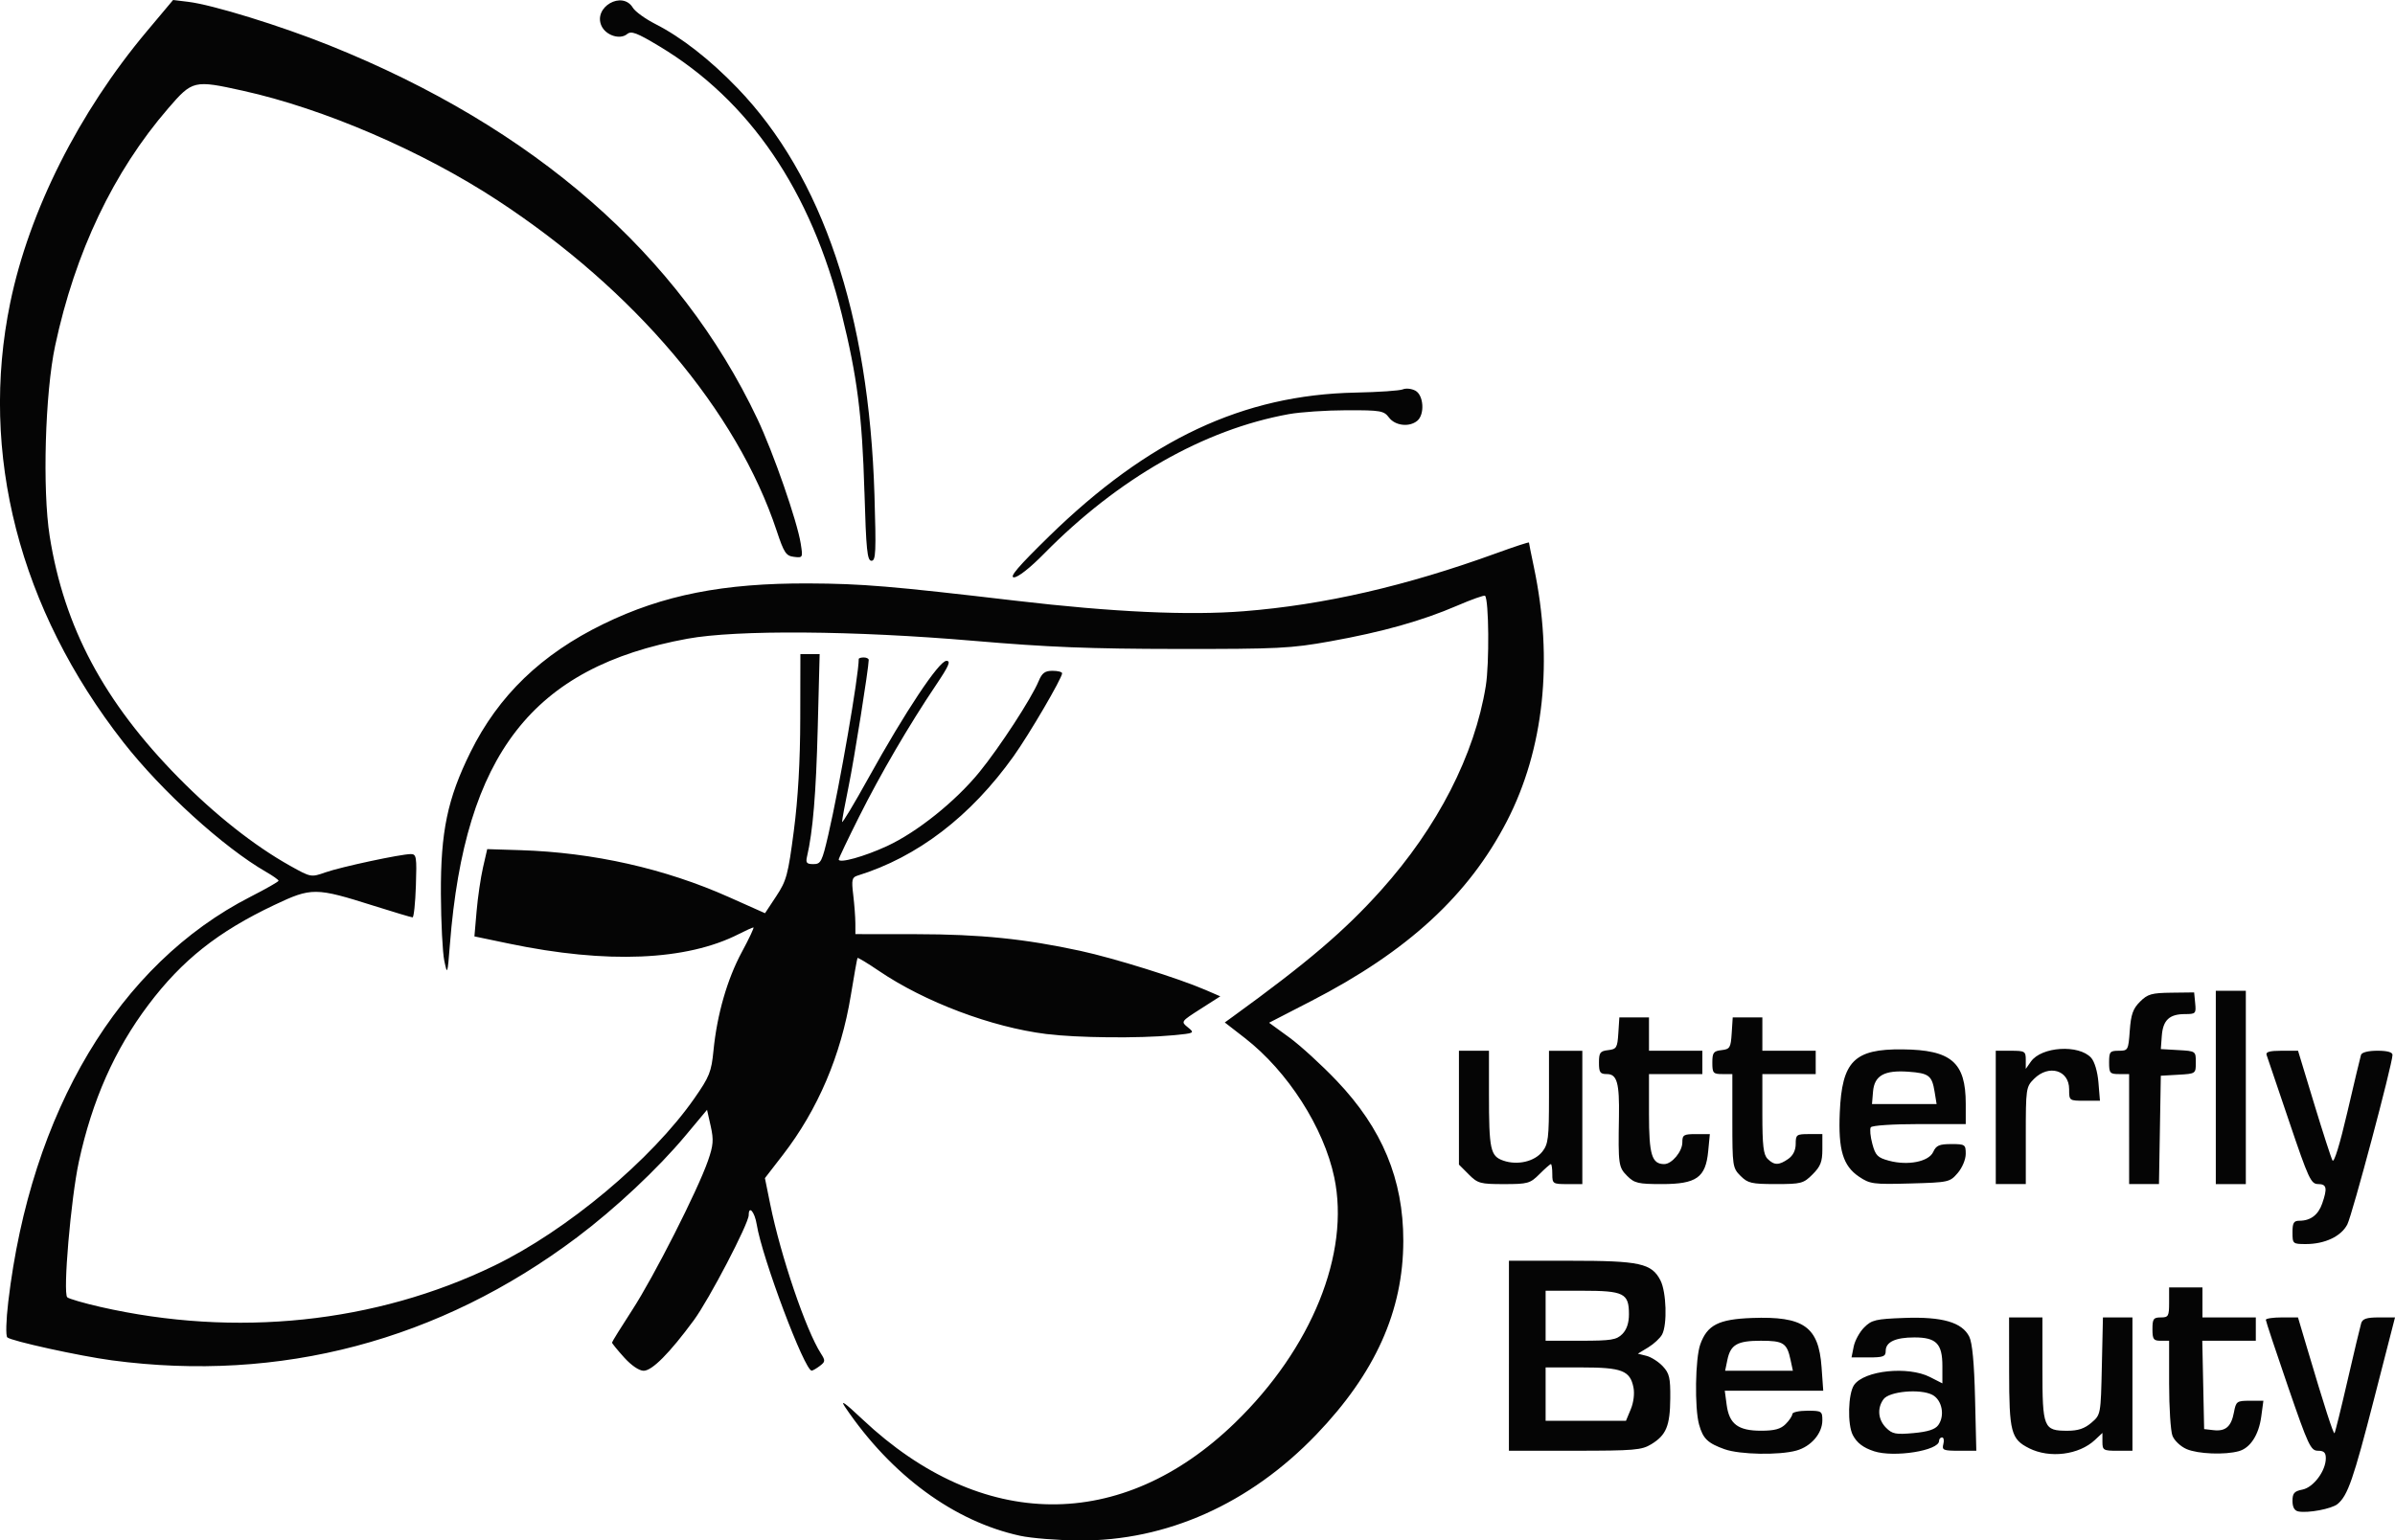 <?xml version="1.0" encoding="UTF-8" standalone="no"?>
<!-- Created with Inkscape (http://www.inkscape.org/) -->

<svg
   xmlns:dc="http://purl.org/dc/elements/1.1/"
   xmlns:cc="http://creativecommons.org/ns#"
   xmlns:rdf="http://www.w3.org/1999/02/22-rdf-syntax-ns#"
   xmlns:svg="http://www.w3.org/2000/svg"
   xmlns="http://www.w3.org/2000/svg"
   xmlns:sodipodi="http://sodipodi.sourceforge.net/DTD/sodipodi-0.dtd"
   xmlns:inkscape="http://www.inkscape.org/namespaces/inkscape"
   width="190.053mm"
   height="122.28mm"
   viewBox="0 0 190.053 122.28"
   version="1.1"
   id="svg8"
   inkscape:version="0.92.1 r15371"
   sodipodi:docname="logo.svg">
  <defs
     id="defs2" />
  <sodipodi:namedview
     id="base"
     pagecolor="#ffffff"
     bordercolor="#666666"
     borderopacity="1.0"
     inkscape:pageopacity="0.0"
     inkscape:pageshadow="2"
     inkscape:zoom="0.5"
     inkscape:cx="557.1284"
     inkscape:cy="149.25167"
     inkscape:document-units="mm"
     inkscape:current-layer="layer1"
     showgrid="false"
     fit-margin-top="0"
     fit-margin-left="0"
     fit-margin-right="0"
     fit-margin-bottom="0"
     inkscape:window-width="1280"
     inkscape:window-height="961"
     inkscape:window-x="-8"
     inkscape:window-y="-8"
     inkscape:window-maximized="1" />
  <g
     inkscape:label="Layer 1"
     inkscape:groupmode="layer"
     id="layer1"
     transform="translate(134.157,-131.826)">
    <path
       style="opacity:0.98;fill:#000000;stroke-width:0.265"
       d="m -53.203,253.734 c -5.244,-1.141 -10.219,-4.796 -13.872,-10.19 -0.452,-0.667 -0.068,-0.4 1.376,0.96 9.44,8.886 20.54,8.984 29.544,0.26 6.092,-5.902 9.144,-13.449 7.878,-19.476 -0.831,-3.957 -3.694,-8.423 -7.088,-11.059 l -1.6,-1.242 0.625,-0.453 c 5.936,-4.304 8.886,-6.821 11.778,-10.045 4.489,-5.006 7.425,-10.736 8.309,-16.212 0.288,-1.787 0.246,-6.854 -0.059,-7.159 -0.065,-0.065 -1.063,0.289 -2.219,0.787 -2.805,1.207 -5.911,2.08 -10.055,2.826 -3.14,0.565 -4.149,0.615 -12.155,0.607 -6.928,-0.007 -10.261,-0.14 -16.14,-0.644 -9.51,-0.815 -18.807,-0.885 -22.718,-0.169 -12.291,2.249 -17.668,9.162 -18.854,24.242 -0.192,2.442 -0.205,2.48 -0.447,1.323 -0.137,-0.655 -0.259,-3.036 -0.27,-5.292 -0.025,-4.953 0.52,-7.569 2.342,-11.258 2.223,-4.5 5.631,-7.786 10.568,-10.189 4.719,-2.297 9.51,-3.243 16.282,-3.214 4.222,0.018 6.542,0.212 16.404,1.37 7.748,0.91 13.733,1.185 18.136,0.836 6.363,-0.505 12.851,-1.997 20.03,-4.606 1.419,-0.516 2.58,-0.896 2.58,-0.846 0,0.05 0.176,0.927 0.391,1.949 1.555,7.393 0.803,14.467 -2.144,20.174 -3.034,5.875 -7.878,10.33 -15.503,14.26 l -3.366,1.735 1.6,1.165 c 0.88,0.641 2.577,2.192 3.772,3.448 3.603,3.786 5.282,7.825 5.279,12.693 -0.004,5.566 -2.224,10.51 -6.911,15.391 -5.274,5.492 -11.89,8.448 -18.805,8.4 -1.691,-0.012 -3.801,-0.179 -4.688,-0.372 z M 48.224,251.801 c -0.308,-0.063 -0.463,-0.342 -0.463,-0.836 0,-0.612 0.138,-0.769 0.794,-0.9 0.876,-0.175 1.85,-1.483 1.851,-2.487 7.9e-4,-0.45 -0.152,-0.595 -0.624,-0.595 -0.575,0 -0.767,-0.411 -2.381,-5.102 -0.966,-2.806 -1.756,-5.188 -1.756,-5.292 0,-0.104 0.574,-0.189 1.276,-0.189 h 1.276 l 0.727,2.447 c 1.391,4.686 2.083,6.832 2.172,6.743 0.049,-0.049 0.514,-1.929 1.032,-4.177 0.518,-2.248 1.006,-4.296 1.084,-4.55 0.11,-0.357 0.434,-0.463 1.414,-0.463 h 1.271 l -1.652,6.429 c -1.648,6.416 -2.098,7.713 -2.907,8.384 -0.462,0.383 -2.358,0.741 -3.112,0.588 z M 2.713,246.869 c -1.359,-0.485 -1.73,-0.842 -2.042,-1.966 -0.365,-1.316 -0.304,-5.257 0.099,-6.373 0.552,-1.528 1.449,-1.986 4.081,-2.085 4.12,-0.154 5.31,0.684 5.54,3.898 l 0.134,1.876 h -3.907 -3.907 l 0.15,1.122 c 0.204,1.524 0.907,2.053 2.727,2.053 1.073,0 1.557,-0.131 1.955,-0.529 0.291,-0.291 0.529,-0.648 0.529,-0.794 0,-0.146 0.536,-0.265 1.191,-0.265 1.134,0 1.191,0.036 1.191,0.758 0,1.043 -0.89,2.081 -2.063,2.406 -1.364,0.379 -4.487,0.322 -5.679,-0.103 z m 5.218,-7.096 c -0.287,-1.343 -0.564,-1.521 -2.354,-1.521 -1.873,0 -2.409,0.306 -2.66,1.521 l -0.178,0.86 h 2.688 2.688 z m 6.624,7.25 c -0.852,-0.277 -1.357,-0.661 -1.681,-1.279 -0.442,-0.842 -0.379,-3.297 0.101,-3.983 0.809,-1.155 4.277,-1.516 6.022,-0.627 l 0.982,0.501 v -1.386 c 0,-1.765 -0.488,-2.261 -2.221,-2.261 -1.503,0 -2.277,0.363 -2.277,1.068 0,0.449 -0.184,0.52 -1.356,0.52 h -1.356 l 0.172,-0.86 c 0.095,-0.473 0.469,-1.158 0.832,-1.521 0.596,-0.597 0.909,-0.671 3.194,-0.754 3.003,-0.11 4.575,0.345 5.145,1.488 0.241,0.484 0.392,2.09 0.459,4.888 l 0.1,4.167 h -1.377 c -1.247,0 -1.364,-0.05 -1.239,-0.529 0.076,-0.291 0.03,-0.529 -0.101,-0.529 -0.132,0 -0.24,0.125 -0.24,0.278 0,0.77 -3.569,1.337 -5.159,0.82 z m 5.094,-2.07 c 0.548,-0.75 0.307,-2.001 -0.464,-2.406 -0.953,-0.501 -3.417,-0.282 -3.876,0.345 -0.521,0.712 -0.438,1.63 0.206,2.273 0.49,0.49 0.77,0.544 2.172,0.417 1.132,-0.103 1.714,-0.289 1.962,-0.629 z m 7.213,1.832 c -1.438,-0.721 -1.583,-1.275 -1.587,-6.085 l -0.004,-4.299 h 1.323 1.323 v 4.082 c 0,4.696 0.088,4.914 1.989,4.914 0.841,0 1.36,-0.174 1.899,-0.638 0.742,-0.637 0.742,-0.641 0.828,-4.498 l 0.086,-3.86 h 1.171 1.171 v 5.292 5.292 h -1.191 c -1.114,0 -1.191,-0.045 -1.191,-0.708 v -0.708 l -0.595,0.558 c -1.267,1.187 -3.585,1.48 -5.222,0.659 z m 12.496,0.068 c -0.479,-0.208 -0.978,-0.681 -1.124,-1.065 -0.144,-0.38 -0.263,-2.231 -0.263,-4.113 v -3.422 h -0.661 c -0.58,0 -0.661,-0.115 -0.661,-0.926 0,-0.811 0.082,-0.926 0.661,-0.926 0.608,0 0.661,-0.097 0.661,-1.191 v -1.191 h 1.323 1.323 v 1.191 1.191 h 2.117 2.117 v 0.926 0.926 h -2.124 -2.124 l 0.074,3.506 0.074,3.506 0.744,0.085 c 0.961,0.11 1.409,-0.281 1.622,-1.418 0.163,-0.868 0.229,-0.917 1.254,-0.917 h 1.082 l -0.17,1.257 c -0.196,1.454 -0.868,2.491 -1.778,2.745 -1.107,0.31 -3.25,0.225 -4.145,-0.164 z m -53.775,-7.41 v -7.541 h 4.903 c 5.482,0 6.42,0.205 7.118,1.554 0.474,0.917 0.554,3.512 0.133,4.299 -0.155,0.289 -0.651,0.75 -1.102,1.025 l -0.821,0.499 0.68,0.171 c 0.374,0.094 0.956,0.465 1.294,0.824 0.529,0.564 0.612,0.917 0.597,2.56 -0.019,2.182 -0.321,2.909 -1.509,3.634 -0.759,0.463 -1.361,0.514 -6.069,0.515 l -5.226,9.9e-4 z m 9.667,4.25 c 0.224,-0.535 0.313,-1.247 0.216,-1.729 -0.269,-1.345 -0.914,-1.594 -4.122,-1.594 H -11.506 v 2.117 2.117 h 3.189 3.188 z m -0.672,-5.97 c 0.35,-0.35 0.529,-0.882 0.529,-1.569 0,-1.674 -0.393,-1.871 -3.723,-1.871 H -11.506 v 1.984 1.984 h 2.778 c 2.425,0 2.845,-0.067 3.307,-0.529 z m -79.212,1.851 c -0.526,-0.583 -0.957,-1.112 -0.957,-1.176 0,-0.064 0.72,-1.225 1.599,-2.579 1.727,-2.659 5.196,-9.496 6.016,-11.855 0.428,-1.233 0.461,-1.653 0.216,-2.749 l -0.29,-1.294 -1.72,2.058 c -2.189,2.62 -5.556,5.778 -8.599,8.066 -10.907,8.202 -23.549,11.546 -36.909,9.763 -2.556,-0.341 -8.001,-1.537 -8.3,-1.824 -0.13,-0.125 -0.098,-1.347 0.076,-2.818 1.783,-15.115 8.785,-26.827 19.23,-32.161 1.222,-0.624 2.221,-1.194 2.22,-1.267 -5.3e-4,-0.073 -0.446,-0.389 -0.991,-0.702 -3.367,-1.939 -8.288,-6.41 -11.322,-10.288 -8.265,-10.565 -11.449,-22.94 -8.979,-34.896 1.506,-7.287 5.443,-15.111 10.843,-21.547 l 2.08,-2.479 1.209,0.147 c 1.929,0.235 7.298,1.891 11.184,3.451 16.244,6.518 27.786,16.594 33.975,29.661 1.264,2.669 3.154,8.106 3.436,9.886 0.178,1.127 0.17,1.144 -0.534,1.058 -0.634,-0.077 -0.79,-0.312 -1.374,-2.072 -3.156,-9.502 -11.262,-19.095 -22.174,-26.242 -5.967,-3.908 -13.777,-7.27 -20.179,-8.685 -3.894,-0.861 -4.002,-0.836 -5.926,1.391 -4.349,5.033 -7.39,11.417 -8.978,18.852 -0.798,3.737 -1.018,11.418 -0.432,15.116 1.145,7.226 4.311,13.161 10.227,19.171 2.894,2.939 6.016,5.406 8.848,6.989 1.649,0.922 1.667,0.926 2.801,0.526 1.23,-0.434 5.982,-1.452 6.781,-1.453 0.445,-5.3e-4 0.48,0.217 0.403,2.514 -0.046,1.383 -0.165,2.512 -0.265,2.51 -0.099,-0.002 -1.49,-0.418 -3.091,-0.924 -4.608,-1.457 -4.923,-1.459 -7.875,-0.06 -4.479,2.122 -7.319,4.374 -9.996,7.926 -2.677,3.552 -4.463,7.582 -5.516,12.443 -0.636,2.936 -1.279,10.439 -0.923,10.771 0.129,0.12 1.306,0.463 2.615,0.762 10.752,2.454 21.849,1.294 31.267,-3.27 5.765,-2.793 12.487,-8.415 15.881,-13.28 1.199,-1.719 1.351,-2.099 1.519,-3.803 0.282,-2.862 1.09,-5.665 2.254,-7.823 0.576,-1.068 0.988,-1.942 0.915,-1.942 -0.073,0 -0.591,0.234 -1.153,0.521 -4.155,2.12 -10.476,2.384 -18.241,0.763 l -2.747,-0.573 0.174,-2.009 c 0.096,-1.105 0.324,-2.664 0.508,-3.464 l 0.334,-1.455 2.636,0.083 c 5.789,0.183 11.472,1.463 16.54,3.724 l 2.869,1.28 0.893,-1.353 c 0.813,-1.233 0.937,-1.696 1.393,-5.19 0.335,-2.569 0.504,-5.518 0.51,-8.929 l 0.01,-5.092 0.764,-0.001 0.764,-0.001 -0.152,5.887 c -0.134,5.19 -0.385,8.197 -0.85,10.186 -0.115,0.492 -0.028,0.595 0.505,0.595 0.593,0 0.687,-0.185 1.181,-2.315 0.911,-3.932 2.418,-12.639 2.418,-13.966 0,-0.068 0.179,-0.123 0.397,-0.123 0.218,0 0.396,0.089 0.395,0.198 -0.005,0.655 -1.156,7.898 -1.593,10.024 -0.287,1.395 -0.522,2.668 -0.522,2.83 0,0.161 0.946,-1.413 2.102,-3.499 2.902,-5.238 5.589,-9.277 6.175,-9.283 0.375,-0.004 0.208,0.386 -0.819,1.914 -2.144,3.189 -4.387,7.031 -6.1,10.447 -0.892,1.78 -1.622,3.312 -1.622,3.403 0,0.336 2.036,-0.229 3.836,-1.063 2.385,-1.106 5.421,-3.537 7.32,-5.863 1.599,-1.958 4.14,-5.859 4.705,-7.223 0.271,-0.654 0.5,-0.825 1.104,-0.825 0.419,0 0.761,0.089 0.761,0.198 -10e-4,0.385 -2.609,4.843 -3.851,6.583 -3.409,4.778 -7.629,8.006 -12.391,9.479 -0.436,0.135 -0.478,0.331 -0.333,1.538 0.091,0.761 0.167,1.77 0.168,2.243 l 0.002,0.86 4.829,0.005 c 5.062,0.005 8.613,0.367 13.031,1.326 2.694,0.585 7.776,2.172 9.913,3.096 l 1.182,0.511 -1.568,1.003 c -1.563,1 -1.566,1.004 -0.999,1.463 0.556,0.45 0.531,0.464 -1.201,0.627 -2.684,0.254 -7.608,0.204 -10.043,-0.102 -4.349,-0.545 -9.645,-2.544 -13.277,-5.01 -0.903,-0.613 -1.668,-1.074 -1.7,-1.025 -0.032,0.049 -0.272,1.391 -0.532,2.982 -0.777,4.747 -2.612,9.054 -5.387,12.646 l -1.427,1.847 0.422,2.083 c 0.831,4.1 2.832,9.992 4.021,11.84 0.361,0.561 0.353,0.651 -0.086,0.984 -0.266,0.202 -0.556,0.37 -0.644,0.375 -0.558,0.029 -3.943,-8.971 -4.364,-11.604 -0.159,-0.994 -0.635,-1.552 -0.635,-0.745 0,0.676 -3.146,6.704 -4.357,8.349 -1.924,2.613 -3.309,4.008 -3.98,4.008 -0.361,0 -0.976,-0.419 -1.554,-1.059 z M 47.761,229.652 c 0,-0.759 0.098,-0.926 0.547,-0.926 0.882,0 1.494,-0.46 1.807,-1.357 0.43,-1.234 0.364,-1.554 -0.324,-1.554 -0.564,0 -0.759,-0.423 -2.293,-4.961 -0.922,-2.729 -1.729,-5.11 -1.793,-5.292 -0.083,-0.236 0.259,-0.331 1.19,-0.331 h 1.307 l 1.265,4.167 c 0.696,2.292 1.357,4.335 1.468,4.541 0.123,0.227 0.586,-1.278 1.181,-3.836 0.538,-2.316 1.024,-4.359 1.082,-4.541 0.063,-0.201 0.576,-0.331 1.303,-0.331 0.784,0 1.198,0.115 1.197,0.331 -0.004,0.723 -3.197,12.707 -3.586,13.459 -0.488,0.944 -1.78,1.556 -3.283,1.556 -1.043,0 -1.067,-0.021 -1.067,-0.926 z m -65.372,-4.61 -0.773,-0.773 v -4.518 -4.518 h 1.191 1.191 v 3.407 c 0,4.441 0.11,4.954 1.136,5.312 1.123,0.392 2.477,0.08 3.102,-0.715 0.466,-0.592 0.525,-1.078 0.525,-4.335 v -3.668 h 1.323 1.323 v 5.292 5.292 h -1.191 c -1.147,0 -1.191,-0.029 -1.191,-0.794 0,-0.437 -0.05,-0.794 -0.112,-0.794 -0.062,0 -0.469,0.357 -0.906,0.794 -0.744,0.744 -0.922,0.794 -2.819,0.794 -1.885,0 -2.078,-0.053 -2.798,-0.773 z m 12.576,0.124 c -0.687,-0.687 -0.717,-0.9 -0.652,-4.666 0.046,-2.707 -0.151,-3.416 -0.952,-3.416 -0.544,0 -0.633,-0.127 -0.633,-0.908 0,-0.794 0.091,-0.919 0.728,-0.992 0.666,-0.077 0.734,-0.19 0.808,-1.34 l 0.081,-1.257 h 1.176 1.176 v 1.323 1.323 h 2.117 2.117 v 0.926 0.926 h -2.117 -2.117 v 3.156 c 0,3.251 0.223,3.988 1.21,3.988 0.603,0 1.436,-0.998 1.436,-1.72 0,-0.599 0.104,-0.661 1.092,-0.661 H 1.526 l -0.132,1.373 c -0.2,2.076 -0.932,2.595 -3.666,2.595 -1.892,0 -2.182,-0.068 -2.763,-0.649 z m 8.996,0 c -0.628,-0.628 -0.649,-0.773 -0.649,-4.366 v -3.716 h -0.794 c -0.728,0 -0.794,-0.075 -0.794,-0.908 0,-0.794 0.091,-0.919 0.728,-0.992 0.666,-0.077 0.734,-0.19 0.808,-1.34 l 0.081,-1.257 h 1.176 1.176 v 1.323 1.323 h 2.117 2.117 v 0.926 0.926 h -2.117 -2.117 v 3.156 c 0,2.516 0.084,3.24 0.416,3.572 0.523,0.523 0.899,0.524 1.642,0.004 0.381,-0.267 0.588,-0.686 0.588,-1.191 0,-0.732 0.063,-0.779 1.058,-0.779 H 10.455 v 1.211 c 0,0.986 -0.144,1.355 -0.773,1.984 -0.728,0.728 -0.9,0.773 -2.922,0.773 -1.929,0 -2.216,-0.067 -2.798,-0.649 z m 9.405,0.064 c -1.278,-0.862 -1.657,-2.129 -1.529,-5.103 0.175,-4.068 1.142,-5.043 4.969,-5.005 3.879,0.038 5.027,1.025 5.027,4.317 v 1.614 h -3.689 c -2.116,0 -3.757,0.11 -3.848,0.258 -0.088,0.142 -0.032,0.734 0.125,1.315 0.248,0.92 0.417,1.092 1.318,1.335 1.507,0.406 3.16,0.078 3.513,-0.697 0.235,-0.516 0.483,-0.624 1.432,-0.624 1.095,0 1.148,0.036 1.148,0.779 0,0.442 -0.276,1.101 -0.638,1.521 -0.623,0.725 -0.713,0.744 -3.77,0.828 -2.929,0.08 -3.193,0.045 -4.058,-0.539 z m 5.997,-6.734 c -0.211,-1.3 -0.449,-1.482 -2.085,-1.599 -1.913,-0.137 -2.697,0.306 -2.803,1.582 l -0.082,0.986 h 2.564 2.564 z m 4.851,2.028 v -5.292 h 1.191 c 1.12,0 1.191,0.043 1.191,0.72 v 0.72 l 0.407,-0.58 c 0.835,-1.192 3.805,-1.379 4.78,-0.301 0.272,0.301 0.508,1.097 0.579,1.958 l 0.12,1.451 h -1.223 c -1.219,0 -1.223,-0.003 -1.223,-0.917 0,-1.518 -1.615,-1.99 -2.79,-0.815 -0.63,0.63 -0.649,0.765 -0.649,4.498 v 3.848 h -1.191 -1.191 z m 10.583,0.926 v -4.366 H 34.003 c -0.731,0 -0.794,-0.073 -0.794,-0.926 0,-0.844 0.068,-0.926 0.762,-0.926 0.743,0 0.765,-0.04 0.878,-1.599 0.093,-1.282 0.253,-1.737 0.81,-2.293 0.607,-0.607 0.92,-0.697 2.496,-0.716 l 1.802,-0.022 0.083,0.86 c 0.079,0.817 0.038,0.86 -0.809,0.86 -1.236,0 -1.747,0.477 -1.84,1.72 l -0.079,1.058 1.389,0.08 c 1.387,0.08 1.389,0.081 1.389,0.978 0,0.897 -0.002,0.898 -1.389,0.978 l -1.389,0.08 -0.073,4.299 -0.073,4.299 h -1.184 -1.184 z m 6.879,-3.307 v -7.673 h 1.191 1.191 v 7.673 7.673 h -1.191 -1.191 z m -92.601,-43.73 c 7.897,-7.713 15.424,-11.246 24.339,-11.424 1.819,-0.036 3.506,-0.152 3.75,-0.257 0.243,-0.105 0.69,-0.059 0.992,0.103 0.664,0.355 0.761,1.887 0.152,2.393 -0.631,0.523 -1.75,0.395 -2.241,-0.256 -0.41,-0.544 -0.654,-0.586 -3.361,-0.581 -1.606,0.003 -3.675,0.142 -4.599,0.31 -6.735,1.221 -13.541,5.106 -19.424,11.086 -1.105,1.123 -2.06,1.872 -2.381,1.868 -0.392,-0.006 0.356,-0.879 2.774,-3.241 z m -14.638,-3.564 c -0.177,-6.052 -0.57,-9.125 -1.799,-14.085 -2.427,-9.791 -7.31,-16.964 -14.483,-21.271 -1.775,-1.066 -2.219,-1.234 -2.546,-0.963 -0.567,0.47 -1.689,0.11 -2.037,-0.653 -0.676,-1.485 1.653,-2.827 2.492,-1.436 0.183,0.304 0.989,0.886 1.79,1.294 2.063,1.051 4.328,2.819 6.501,5.074 6.754,7.01 10.441,17.956 10.88,32.304 0.139,4.543 0.108,5.226 -0.238,5.226 -0.336,0 -0.423,-0.854 -0.558,-5.49 z"
       id="path4544"
       inkscape:connector-curvature="0" />
  </g>
</svg>
